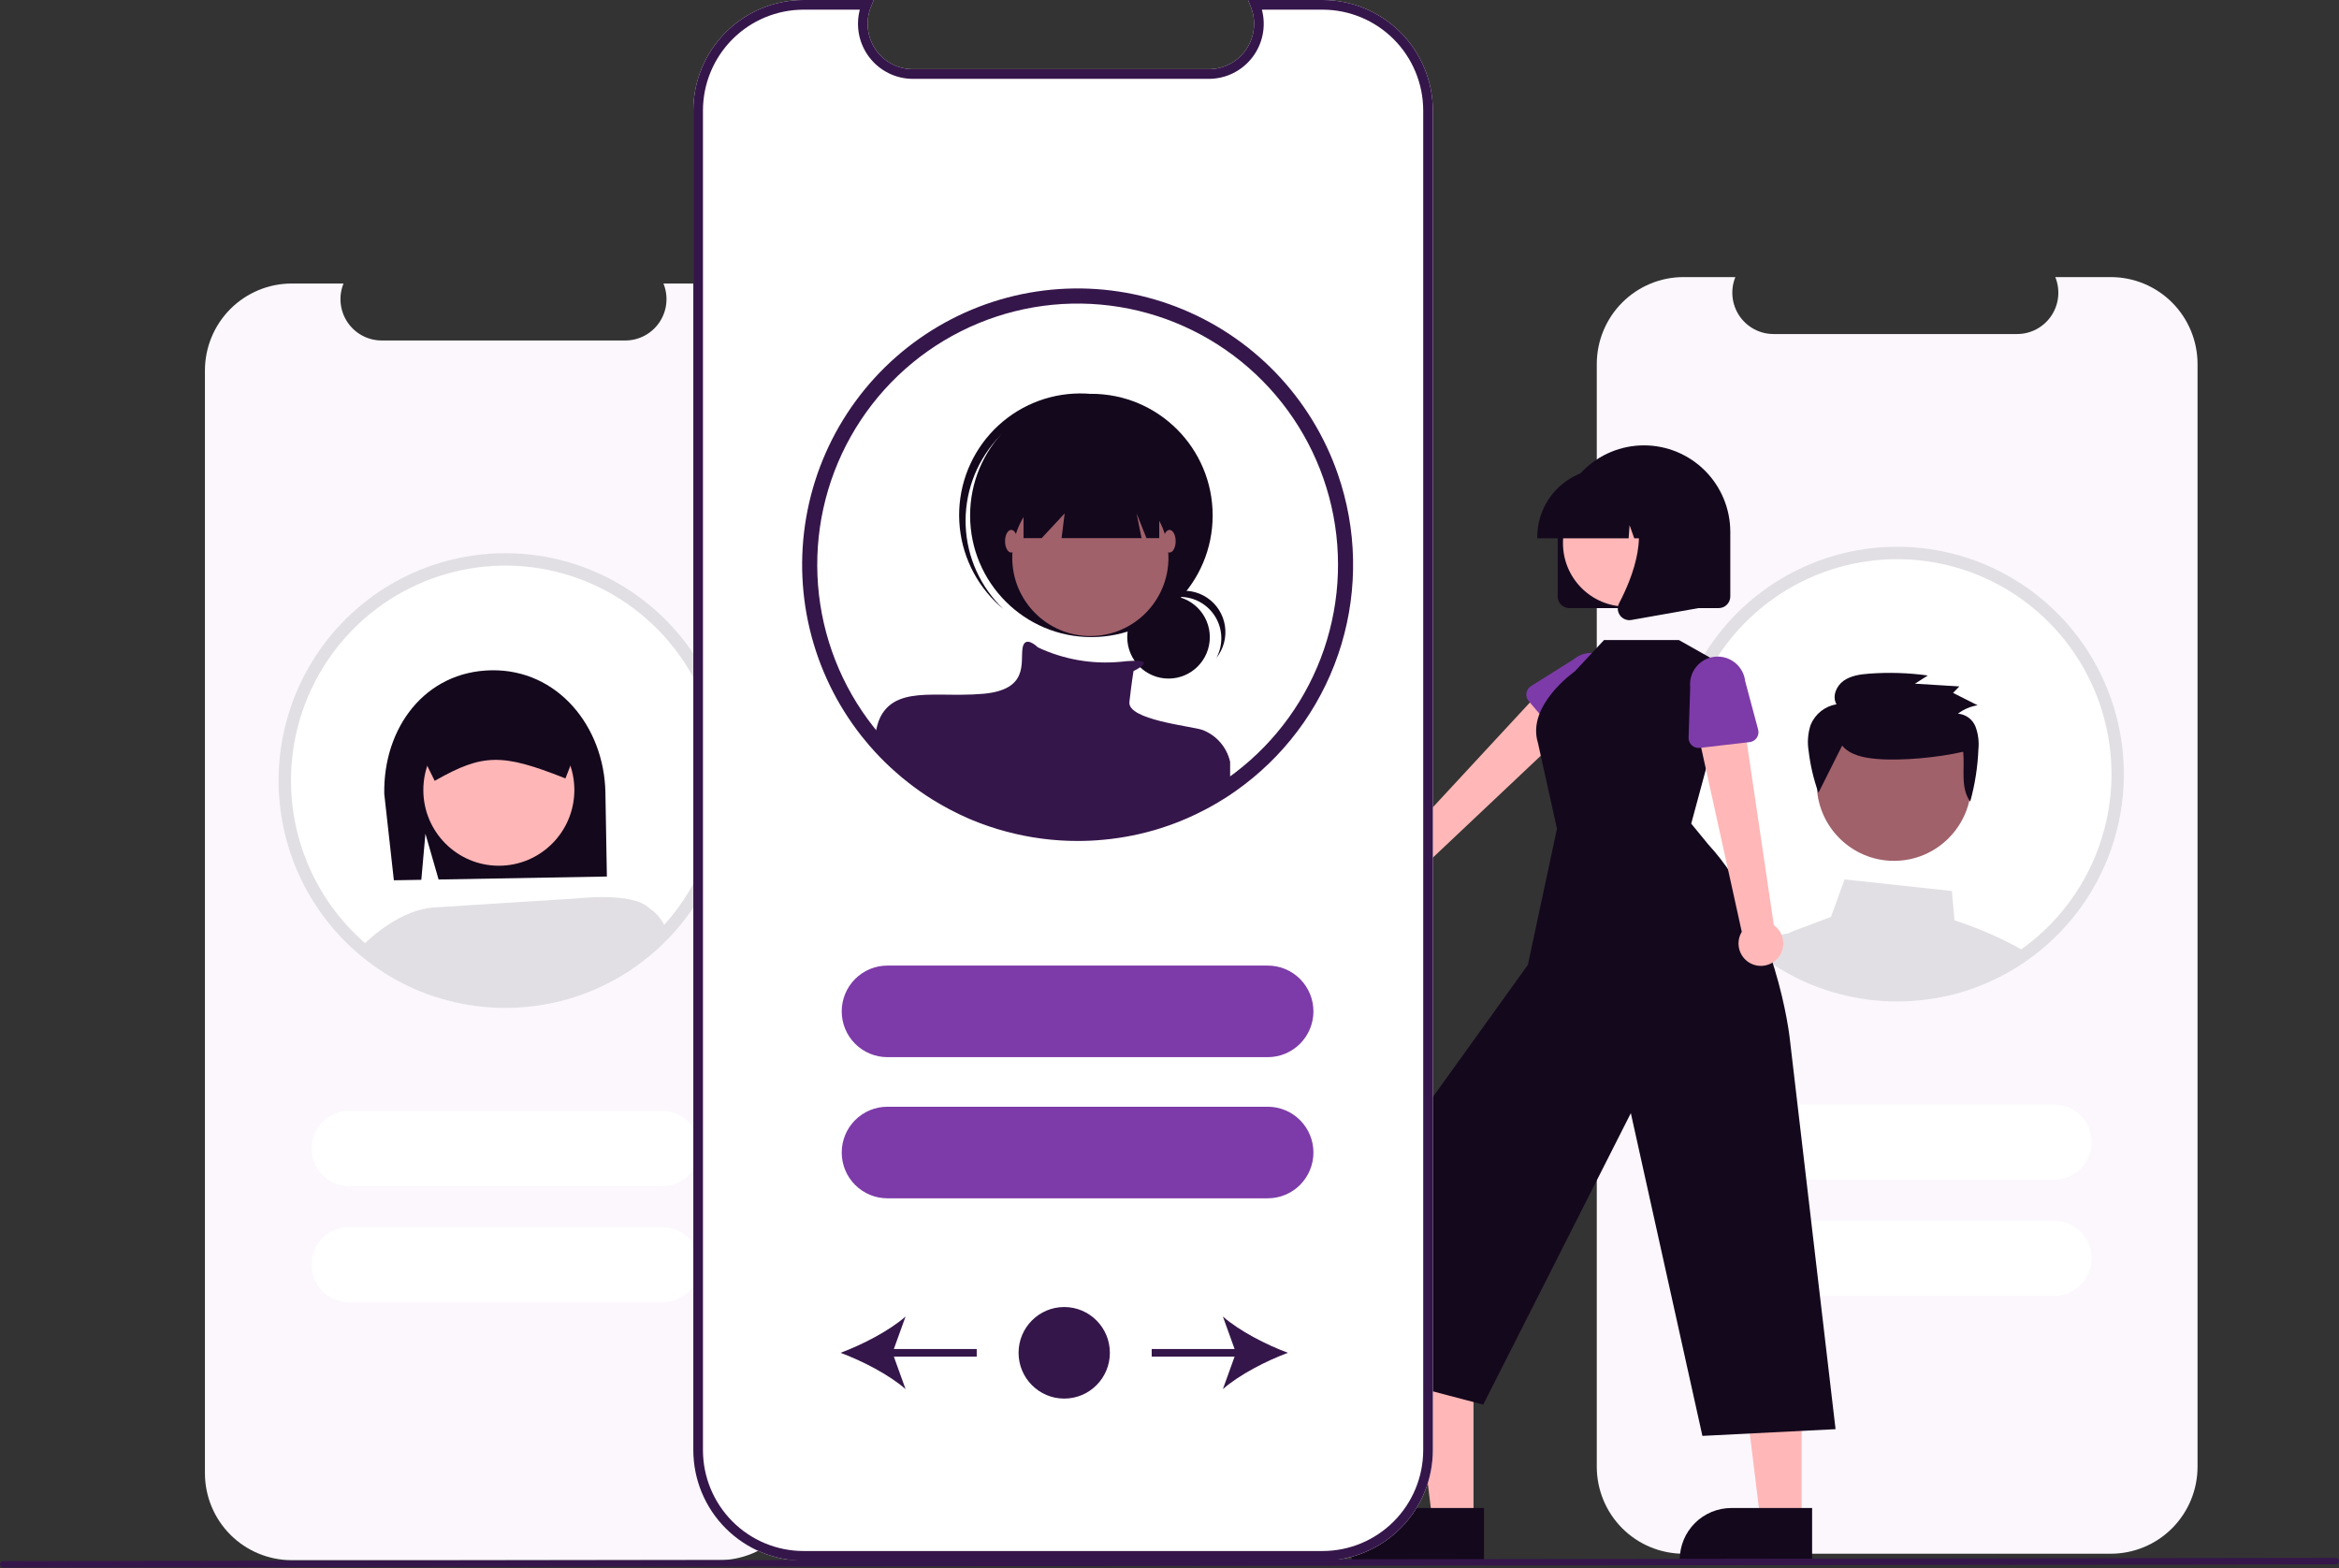 <svg width="340" height="228" viewBox="0 0 340 228" fill="none" xmlns="http://www.w3.org/2000/svg">
<rect x="0" y="0" width="340" height="228" fill="#333333" stroke="none"/>
<g clip-path="url(#clip0)">
<path d="M306.828 40.28H298.759C299.131 41.192 299.272 42.182 299.172 43.162C299.072 44.142 298.733 45.082 298.185 45.9C297.637 46.718 296.897 47.388 296.029 47.851C295.162 48.315 294.195 48.557 293.213 48.557H257.802C256.82 48.557 255.853 48.315 254.986 47.851C254.119 47.388 253.378 46.718 252.83 45.9C252.282 45.082 251.943 44.142 251.843 43.162C251.743 42.182 251.885 41.192 252.256 40.279H244.72C241.375 40.279 238.168 41.612 235.803 43.984C233.438 46.355 232.11 49.572 232.11 52.926V213.212C232.11 216.566 233.438 219.783 235.803 222.155C238.168 224.527 241.375 225.859 244.72 225.859H306.828C310.172 225.859 313.38 224.527 315.744 222.155C318.109 219.783 319.438 216.566 319.438 213.212V213.212V52.926C319.438 49.572 318.109 46.355 315.744 43.984C313.38 41.612 310.172 40.28 306.828 40.28Z" fill="#FBF7FD"/>
<path d="M306.9 101.664C305.324 97.123 302.78 92.982 299.444 89.529C296.109 86.076 292.062 83.395 287.587 81.672C283.112 79.948 278.316 79.225 273.533 79.552C268.75 79.878 264.096 81.247 259.896 83.563C255.695 85.879 252.048 89.086 249.21 92.961C246.372 96.835 244.411 101.284 243.464 105.997C242.516 110.71 242.605 115.573 243.724 120.248C244.843 124.923 246.966 129.297 249.944 133.064C250.24 133.438 250.547 133.812 250.861 134.174C250.885 134.198 250.902 134.221 250.926 134.245C251.697 135.136 252.517 135.984 253.381 136.785C253.606 136.992 253.843 137.206 254.079 137.408C254.529 137.811 254.991 138.197 255.47 138.565C255.659 138.713 255.842 138.862 256.038 139.004C256.795 139.58 257.582 140.114 258.392 140.624L258.428 140.642C258.658 140.784 258.895 140.926 259.132 141.063C259.558 141.318 259.996 141.561 260.433 141.793L260.712 141.935C261.351 142.267 262.001 142.582 262.67 142.873C262.806 142.932 262.954 142.991 263.09 143.051C263.102 143.057 263.108 143.057 263.119 143.063C263.433 143.193 263.747 143.318 264.066 143.436C265.116 143.838 266.186 144.183 267.273 144.469C270.046 145.21 272.904 145.585 275.774 145.584C276.822 145.584 277.857 145.537 278.881 145.436C281.219 145.219 283.528 144.752 285.767 144.042C285.773 144.042 285.779 144.036 285.785 144.036C287.199 143.584 288.581 143.035 289.92 142.392C289.926 142.386 289.938 142.386 289.944 142.38C290.246 142.238 290.536 142.084 290.832 141.935C290.879 141.911 290.926 141.888 290.973 141.864C291.21 141.739 291.447 141.615 291.684 141.484C292.275 141.158 292.855 140.814 293.429 140.446C293.588 140.351 293.742 140.25 293.902 140.143C294.127 139.995 294.352 139.841 294.571 139.68C294.86 139.479 295.15 139.271 295.434 139.057C295.523 138.992 295.618 138.927 295.706 138.856C301.249 134.636 305.318 128.765 307.329 122.084C309.339 115.403 309.189 108.254 306.9 101.664L306.9 101.664Z" fill="white"/>
<path d="M292.855 137.479C290.052 135.997 287.126 134.762 284.111 133.788L283.726 129.522L268.131 127.837L266.149 133.29L260.552 135.396C260.352 135.472 260.161 135.572 259.984 135.693H259.978C259.666 135.904 259.4 136.178 259.196 136.496C258.993 136.814 258.856 137.171 258.795 137.544C258.735 137.915 258.749 138.294 258.836 138.66L259.132 139.876C259.558 140.131 259.996 140.374 260.433 140.606L260.712 140.748C261.351 141.08 262.001 141.395 262.67 141.686C262.806 141.745 262.954 141.804 263.09 141.864C263.102 141.87 263.108 141.87 263.119 141.876C263.433 142.006 263.747 142.131 264.066 142.249C265.116 142.651 266.186 142.996 267.273 143.282C270.046 144.023 272.904 144.398 275.775 144.397C276.822 144.397 277.857 144.35 278.881 144.249C281.219 144.032 283.528 143.565 285.767 142.855C285.773 142.855 285.779 142.849 285.785 142.849C287.199 142.397 288.581 141.848 289.921 141.205C289.926 141.199 289.938 141.199 289.944 141.193C290.246 141.051 290.536 140.897 290.832 140.748C290.879 140.724 290.926 140.701 290.974 140.677C291.21 140.552 291.447 140.428 291.684 140.297C292.275 139.971 292.855 139.627 293.429 139.259C293.589 139.164 293.742 139.063 293.902 138.956C294.127 138.808 294.352 138.654 294.571 138.493C294.02 138.137 293.447 137.799 292.855 137.479Z" fill="#E2DFE4"/>
<path d="M263.587 140.108L262.611 135.687H260.061C260.035 135.687 260.009 135.689 259.984 135.693H259.978C259.061 135.771 258.179 136.077 257.41 136.583C256.889 136.917 256.425 137.334 256.038 137.817C256.795 138.393 257.582 138.927 258.392 139.437L258.428 139.455C258.658 139.597 258.895 139.74 259.132 139.876C259.558 140.131 259.996 140.375 260.433 140.606L260.711 140.748C261.35 141.081 262.001 141.395 262.67 141.686C262.806 141.745 262.954 141.805 263.09 141.864C263.102 141.87 263.107 141.87 263.119 141.876C263.433 142.006 263.746 142.131 264.066 142.25L263.587 140.108Z" fill="#E2DFE4"/>
<path d="M275.316 125.139C281.519 125.139 286.548 120.096 286.548 113.875C286.548 107.653 281.519 102.61 275.316 102.61C269.113 102.61 264.084 107.653 264.084 113.875C264.084 120.096 269.113 125.139 275.316 125.139Z" fill="#A0616A"/>
<path d="M267.775 108.388C268.938 109.768 270.906 110.157 272.721 110.317C276.407 110.641 281.767 110.115 285.37 109.281C285.627 111.78 284.926 114.475 286.394 116.531C287.082 114.042 287.482 111.482 287.586 108.901C287.696 107.794 287.552 106.676 287.165 105.633C286.958 105.111 286.609 104.657 286.158 104.323C285.706 103.989 285.171 103.789 284.612 103.746C285.449 103.109 286.429 102.689 287.466 102.522L283.899 100.725L284.815 99.782L278.359 99.385L280.229 98.194C277.414 97.806 274.567 97.716 271.733 97.925C270.417 98.022 269.042 98.208 267.976 98.972C266.91 99.737 266.294 101.256 266.955 102.379C266.127 102.515 265.347 102.862 264.689 103.385C264.031 103.909 263.518 104.592 263.197 105.37C262.791 106.607 262.693 107.925 262.911 109.208C263.155 111.268 263.632 113.293 264.334 115.243L267.775 108.388Z" fill="#14081D"/>
<path d="M306.9 101.664C305.324 97.123 302.78 92.982 299.444 89.529C296.109 86.076 292.062 83.395 287.587 81.672C283.112 79.948 278.316 79.225 273.533 79.552C268.75 79.878 264.096 81.247 259.896 83.563C255.695 85.879 252.048 89.086 249.21 92.961C246.372 96.835 244.411 101.284 243.464 105.997C242.516 110.71 242.605 115.573 243.724 120.248C244.843 124.923 246.966 129.297 249.944 133.064C250.24 133.438 250.547 133.812 250.861 134.174C250.885 134.198 250.902 134.221 250.926 134.245C251.697 135.136 252.517 135.984 253.381 136.785C253.606 136.992 253.843 137.206 254.079 137.408C254.529 137.811 254.991 138.197 255.47 138.565C255.659 138.713 255.842 138.862 256.038 139.004C256.795 139.58 257.582 140.114 258.392 140.624L258.428 140.642C258.658 140.784 258.895 140.926 259.132 141.063C259.558 141.318 259.996 141.561 260.433 141.793L260.712 141.935C261.351 142.267 262.001 142.582 262.67 142.873C262.806 142.932 262.954 142.991 263.09 143.051C263.102 143.057 263.108 143.057 263.119 143.063C263.433 143.193 263.747 143.318 264.066 143.436C265.116 143.838 266.186 144.183 267.273 144.469C270.046 145.21 272.904 145.585 275.774 145.584C276.822 145.584 277.857 145.537 278.881 145.436C281.219 145.219 283.528 144.752 285.767 144.042C285.773 144.042 285.779 144.036 285.785 144.036C287.199 143.584 288.581 143.035 289.92 142.392C289.926 142.386 289.938 142.386 289.944 142.38C290.246 142.238 290.536 142.084 290.832 141.935C290.879 141.911 290.926 141.888 290.973 141.864C291.21 141.739 291.447 141.615 291.684 141.484C292.275 141.158 292.855 140.814 293.429 140.446C293.588 140.351 293.742 140.25 293.902 140.143C294.127 139.995 294.352 139.841 294.571 139.68C294.86 139.479 295.15 139.271 295.434 139.057C295.523 138.992 295.618 138.927 295.706 138.856C301.249 134.636 305.318 128.765 307.329 122.084C309.339 115.403 309.189 108.254 306.9 101.664L306.9 101.664ZM294.618 137.414C294.423 137.568 294.222 137.716 294.02 137.853C293.825 138.001 293.63 138.144 293.429 138.274C293.257 138.399 293.085 138.517 292.908 138.63L292.855 138.666C292.725 138.755 292.595 138.838 292.464 138.921C291.973 139.229 291.476 139.526 290.973 139.811C290.92 139.841 290.867 139.87 290.814 139.9C290.589 140.025 290.364 140.143 290.139 140.262C290.11 140.28 290.074 140.292 290.045 140.309L290.009 140.327C289.725 140.475 289.435 140.618 289.145 140.754C288.027 141.295 286.875 141.762 285.696 142.155C285.542 142.208 285.389 142.261 285.235 142.309C283.115 142.985 280.93 143.431 278.715 143.638C277.745 143.727 276.762 143.775 275.775 143.775C273.06 143.78 270.356 143.425 267.734 142.718C266.389 142.366 265.07 141.918 263.788 141.377C263.723 141.348 263.652 141.324 263.587 141.294C263.516 141.265 263.451 141.241 263.386 141.211C263.315 141.182 263.25 141.152 263.179 141.116C262.623 140.873 262.072 140.606 261.534 140.327L261.274 140.191C260.617 139.847 259.972 139.479 259.345 139.087C259.161 138.974 258.972 138.856 258.795 138.731C258.748 138.701 258.706 138.672 258.659 138.642C258.238 138.363 257.818 138.072 257.41 137.77C257.132 137.562 256.854 137.354 256.582 137.141C256.126 136.797 255.689 136.429 255.263 136.049C255.038 135.859 254.819 135.651 254.606 135.456C253.767 134.679 252.973 133.855 252.228 132.987C251.979 132.702 251.737 132.418 251.506 132.121C251.453 132.062 251.404 132.001 251.358 131.937C247.514 127.072 245.202 121.169 244.716 114.981C244.231 108.793 245.594 102.6 248.633 97.192C251.671 91.784 256.246 87.407 261.775 84.617C267.304 81.828 273.536 80.754 279.677 81.531C285.817 82.308 291.588 84.902 296.252 88.982C300.917 93.062 304.264 98.443 305.867 104.438C307.47 110.434 307.256 116.772 305.253 122.645C303.249 128.518 299.547 133.66 294.618 137.414H294.618Z" fill="#E2DFE4"/>
<path d="M298.579 171.498H253.065C251.618 171.497 250.23 170.919 249.207 169.892C248.184 168.865 247.609 167.473 247.609 166.021C247.609 164.569 248.184 163.176 249.207 162.149C250.23 161.122 251.618 160.545 253.065 160.543H298.579C300.028 160.543 301.417 161.12 302.441 162.148C303.465 163.175 304.041 164.568 304.041 166.021C304.041 167.474 303.465 168.867 302.441 169.894C301.417 170.921 300.028 171.498 298.579 171.498V171.498Z" fill="white"/>
<path d="M298.579 188.388H253.065C251.618 188.386 250.23 187.809 249.207 186.782C248.184 185.755 247.609 184.362 247.609 182.91C247.609 181.458 248.184 180.066 249.207 179.039C250.23 178.012 251.618 177.434 253.065 177.433H298.579C300.028 177.433 301.417 178.01 302.441 179.037C303.465 180.064 304.041 181.457 304.041 182.91C304.041 184.363 303.465 185.756 302.441 186.783C301.417 187.811 300.028 188.388 298.579 188.388V188.388Z" fill="white"/>
<path d="M104.507 41.216H96.439C96.81 42.129 96.951 43.118 96.851 44.099C96.751 45.079 96.412 46.019 95.864 46.837C95.316 47.655 94.576 48.325 93.709 48.788C92.842 49.252 91.874 49.494 90.892 49.494H55.481C54.499 49.494 53.532 49.252 52.665 48.788C51.798 48.325 51.057 47.655 50.51 46.837C49.962 46.019 49.623 45.079 49.522 44.099C49.422 43.118 49.564 42.129 49.935 41.216H42.399C39.054 41.216 35.847 42.549 33.482 44.92C31.117 47.292 29.789 50.509 29.789 53.863V214.149C29.789 217.503 31.117 220.72 33.482 223.092C35.847 225.463 39.054 226.796 42.399 226.796H104.507C107.851 226.796 111.059 225.463 113.423 223.092C115.788 220.72 117.117 217.503 117.117 214.149V214.149V53.863C117.117 50.509 115.788 47.292 113.423 44.92C111.059 42.549 107.851 41.216 104.507 41.216V41.216Z" fill="#FBF7FD"/>
<path d="M104.579 102.601C103.004 98.06 100.459 93.919 97.123 90.466C93.788 87.013 89.741 84.332 85.266 82.608C80.791 80.885 75.995 80.162 71.212 80.488C66.43 80.815 61.776 82.184 57.575 84.5C53.374 86.816 49.727 90.023 46.889 93.898C44.051 97.772 42.09 102.221 41.143 106.934C40.195 111.647 40.284 116.51 41.404 121.185C42.523 125.86 44.645 130.234 47.623 134.001C47.919 134.375 48.227 134.749 48.54 135.111C48.564 135.135 48.582 135.158 48.605 135.182C49.376 136.073 50.196 136.921 51.06 137.722C51.285 137.929 51.522 138.143 51.759 138.345C52.208 138.748 52.67 139.134 53.149 139.502C53.338 139.65 53.522 139.798 53.717 139.941C54.474 140.516 55.261 141.05 56.072 141.561L56.107 141.578C56.338 141.721 56.575 141.863 56.811 142C57.237 142.255 57.675 142.498 58.113 142.73L58.391 142.872C59.03 143.204 59.681 143.519 60.349 143.809C60.485 143.869 60.633 143.928 60.769 143.987C60.781 143.993 60.787 143.993 60.799 143.999C61.112 144.13 61.426 144.254 61.745 144.373C62.795 144.775 63.865 145.12 64.952 145.406C67.725 146.147 70.584 146.522 73.454 146.521C74.501 146.521 75.536 146.474 76.56 146.373C78.898 146.156 81.207 145.689 83.447 144.978C83.452 144.978 83.458 144.972 83.464 144.972C84.879 144.52 86.26 143.971 87.6 143.329C87.606 143.323 87.617 143.323 87.624 143.317C87.925 143.175 88.215 143.02 88.511 142.872C88.558 142.848 88.605 142.825 88.653 142.801C88.889 142.676 89.126 142.552 89.363 142.421C89.954 142.095 90.534 141.751 91.108 141.383C91.268 141.288 91.422 141.187 91.581 141.08C91.806 140.932 92.031 140.777 92.25 140.617C92.54 140.415 92.83 140.208 93.114 139.994C93.202 139.929 93.297 139.864 93.386 139.792C98.929 135.573 102.997 129.702 105.008 123.021C107.019 116.339 106.869 109.191 104.579 102.601L104.579 102.601Z" fill="white"/>
<path d="M96.258 172.435H50.745C49.296 172.435 47.907 171.858 46.883 170.831C45.858 169.804 45.283 168.41 45.283 166.958C45.283 165.505 45.858 164.112 46.883 163.084C47.907 162.057 49.296 161.48 50.745 161.48H96.258C97.706 161.481 99.094 162.059 100.117 163.086C101.14 164.113 101.715 165.506 101.715 166.958C101.715 168.409 101.14 169.802 100.117 170.829C99.094 171.856 97.706 172.434 96.258 172.435V172.435Z" fill="white"/>
<path d="M96.258 189.325H50.744C50.027 189.325 49.316 189.184 48.653 188.909C47.99 188.634 47.387 188.231 46.879 187.722C46.371 187.213 45.969 186.609 45.694 185.944C45.419 185.279 45.278 184.567 45.278 183.847C45.278 183.127 45.419 182.415 45.694 181.75C45.969 181.085 46.371 180.481 46.879 179.972C47.387 179.463 47.99 179.06 48.653 178.785C49.316 178.51 50.027 178.369 50.744 178.369H96.258C97.707 178.369 99.096 178.946 100.12 179.974C101.144 181.001 101.72 182.394 101.72 183.847C101.72 185.3 101.144 186.693 100.12 187.72C99.096 188.747 97.707 189.325 96.258 189.325V189.325Z" fill="white"/>
<path d="M61.84 121.2L63.754 127.85L88.217 127.418L88.003 115.232C87.833 105.587 81.037 97.268 71.419 97.438C61.803 97.608 55.688 105.762 55.857 115.408L57.254 127.965L61.243 127.895L61.84 121.2Z" fill="#14081D"/>
<path d="M72.513 125.85C78.574 125.85 83.489 120.922 83.489 114.842C83.489 108.763 78.574 103.834 72.513 103.834C66.451 103.834 61.537 108.763 61.537 114.842C61.537 120.922 66.451 125.85 72.513 125.85Z" fill="#FFB6B6"/>
<path d="M94.36 132.009L94.111 136.639C88.843 142.134 81.658 145.369 74.063 145.664C66.468 145.959 59.054 143.292 53.378 138.221C53.124 137.998 52.876 137.764 52.632 137.524C54.154 136.008 58.355 132.263 63.017 131.917L84.041 130.589C84.041 130.589 92.006 129.653 94.36 132.009Z" fill="#E2DFE4"/>
<path d="M84.528 107.113C84.513 106.27 84.25 105.45 83.772 104.757C83.721 104.686 83.671 104.62 83.62 104.554C83.213 104.033 82.692 103.614 82.097 103.329C81.502 103.044 80.849 102.9 80.19 102.91L72.301 103.053L64.417 103.19C63.288 103.213 62.213 103.683 61.429 104.498C60.645 105.314 60.214 106.407 60.232 107.54L62.109 111.331L63.19 113.509L63.367 113.407C70.191 109.56 72.981 109.509 82.011 113.086L82.194 113.158L82.909 111.321L84.533 107.154L84.528 107.113Z" fill="#14081D"/>
<path d="M96.85 135.124C96.216 135.938 95.644 135.923 94.928 136.666C93.122 138.553 90.24 140.17 87.988 141.518L87.496 132.675L94.36 132.009C95.502 132.751 96.376 133.844 96.85 135.124V135.124Z" fill="#E2DFE4"/>
<path d="M104.579 102.601C103.004 98.06 100.459 93.919 97.123 90.466C93.788 87.013 89.741 84.332 85.266 82.608C80.791 80.885 75.995 80.162 71.212 80.488C66.43 80.815 61.776 82.184 57.575 84.5C53.374 86.816 49.727 90.023 46.889 93.898C44.051 97.772 42.09 102.221 41.143 106.934C40.195 111.647 40.284 116.51 41.404 121.185C42.523 125.86 44.645 130.234 47.623 134.001C47.919 134.375 48.227 134.749 48.54 135.111C48.564 135.135 48.582 135.158 48.605 135.182C49.376 136.073 50.196 136.921 51.06 137.722C51.285 137.929 51.522 138.143 51.759 138.345C52.208 138.748 52.67 139.134 53.149 139.502C53.338 139.65 53.522 139.798 53.717 139.941C54.474 140.516 55.261 141.05 56.072 141.561L56.107 141.578C56.338 141.721 56.575 141.863 56.811 142C57.237 142.255 57.675 142.498 58.113 142.73L58.391 142.872C59.03 143.204 59.681 143.519 60.349 143.809C60.485 143.869 60.633 143.928 60.769 143.987C60.781 143.993 60.787 143.993 60.799 143.999C61.112 144.13 61.426 144.254 61.745 144.373C62.795 144.775 63.865 145.12 64.952 145.406C67.725 146.147 70.584 146.522 73.454 146.521C74.501 146.521 75.536 146.474 76.56 146.373C78.898 146.156 81.207 145.689 83.447 144.978C83.452 144.978 83.458 144.972 83.464 144.972C84.879 144.52 86.26 143.971 87.6 143.329C87.606 143.323 87.617 143.323 87.624 143.317C87.925 143.175 88.215 143.02 88.511 142.872C88.558 142.848 88.605 142.825 88.653 142.801C88.889 142.676 89.126 142.552 89.363 142.421C89.954 142.095 90.534 141.751 91.108 141.383C91.268 141.288 91.422 141.187 91.581 141.08C91.806 140.932 92.031 140.777 92.25 140.617C92.54 140.415 92.83 140.208 93.114 139.994C93.202 139.929 93.297 139.864 93.386 139.792C98.929 135.573 102.997 129.702 105.008 123.021C107.019 116.339 106.869 109.191 104.579 102.601L104.579 102.601ZM92.297 138.351C92.102 138.505 91.901 138.653 91.7 138.79C91.504 138.938 91.309 139.08 91.108 139.211C90.936 139.336 90.765 139.454 90.587 139.567L90.534 139.603C90.404 139.692 90.274 139.775 90.144 139.858C89.653 140.166 89.156 140.463 88.653 140.748C88.6 140.777 88.546 140.807 88.493 140.837C88.268 140.961 88.043 141.08 87.819 141.199C87.789 141.216 87.754 141.228 87.724 141.246L87.689 141.264C87.404 141.412 87.115 141.555 86.825 141.691C85.706 142.231 84.554 142.699 83.376 143.091C83.222 143.145 83.068 143.198 82.914 143.246C80.795 143.922 78.609 144.367 76.394 144.575C75.424 144.664 74.442 144.711 73.454 144.711C70.739 144.717 68.035 144.362 65.414 143.655C64.068 143.303 62.749 142.855 61.468 142.314C61.402 142.284 61.331 142.261 61.266 142.231C61.195 142.201 61.13 142.178 61.065 142.148C60.994 142.118 60.929 142.089 60.858 142.053C60.302 141.81 59.752 141.543 59.213 141.264L58.953 141.127C58.296 140.783 57.651 140.415 57.024 140.024C56.841 139.911 56.651 139.792 56.474 139.668C56.427 139.638 56.385 139.608 56.338 139.579C55.918 139.3 55.498 139.009 55.09 138.707C54.812 138.499 54.533 138.291 54.261 138.078C53.806 137.733 53.368 137.366 52.942 136.986C52.717 136.796 52.498 136.588 52.285 136.392C51.446 135.616 50.652 134.792 49.907 133.924C49.658 133.639 49.416 133.354 49.185 133.058C49.133 132.999 49.083 132.938 49.037 132.874C45.193 128.009 42.881 122.106 42.396 115.918C41.91 109.73 43.273 103.537 46.312 98.129C49.35 92.721 53.925 88.343 59.455 85.554C64.984 82.765 71.216 81.69 77.356 82.468C83.497 83.245 89.267 85.839 93.931 89.919C98.596 93.999 101.943 99.379 103.546 105.375C105.149 111.37 104.935 117.709 102.932 123.582C100.928 129.455 97.226 134.596 92.297 138.351V138.351Z" fill="#E2DFE4"/>
<path d="M202.148 129.913C202.611 130.007 203.088 129.997 203.547 129.885C204.006 129.773 204.435 129.562 204.803 129.266C205.172 128.97 205.471 128.597 205.68 128.172C205.89 127.747 206.003 127.282 206.014 126.808L230.418 103.771L224.927 99.378L202.623 123.463C201.829 123.498 201.075 123.824 200.505 124.38C199.935 124.935 199.587 125.681 199.529 126.476C199.47 127.271 199.704 128.06 200.187 128.694C200.67 129.327 201.367 129.761 202.148 129.913H202.148Z" fill="#FFB7B7"/>
<path d="M226.96 107.495L222.212 101.915C222.077 101.756 221.978 101.57 221.921 101.369C221.864 101.168 221.851 100.958 221.882 100.751C221.914 100.545 221.989 100.348 222.104 100.174C222.218 99.999 222.369 99.852 222.545 99.741L228.726 95.86C229.54 95.171 230.593 94.834 231.655 94.923C232.716 95.012 233.699 95.519 234.388 96.333C235.077 97.148 235.415 98.203 235.329 99.268C235.244 100.333 234.74 101.32 233.93 102.013L229.153 107.507C229.016 107.664 228.847 107.79 228.657 107.876C228.468 107.962 228.262 108.006 228.054 108.005C227.845 108.004 227.64 107.958 227.451 107.87C227.263 107.782 227.095 107.654 226.96 107.495V107.495Z" fill="#7C3BA8"/>
<path d="M214.193 221.171L208.226 221.171L205.387 198.089L214.193 198.089L214.193 221.171Z" fill="#FFB7B7"/>
<path d="M215.714 226.972L196.474 226.971V226.727C196.475 224.735 197.264 222.825 198.668 221.417C200.072 220.008 201.977 219.217 203.963 219.217H203.964L215.714 219.217L215.714 226.972Z" fill="#14081D"/>
<path d="M261.889 221.171L255.922 221.171L253.084 198.089L261.89 198.089L261.889 221.171Z" fill="#FFB7B7"/>
<path d="M263.411 226.972L244.171 226.971V226.727C244.171 224.735 244.96 222.825 246.365 221.417C247.769 220.008 249.674 219.217 251.66 219.217H251.66L263.411 219.217L263.411 226.972Z" fill="#14081D"/>
<path d="M245.839 119.73L251.853 97.444L244.051 93.045H233.16L228.924 97.59C228.924 97.59 221.846 102.529 223.559 108.001L226.323 120.463L222.096 140.257L200.801 169.875L195.761 198.968L215.604 204.185L237.061 161.811L247.464 208.73L266.819 207.754L260.15 150.864C260.15 150.864 258.248 133.534 248.283 122.713L245.839 119.73Z" fill="#14081D"/>
<path d="M258.26 139.449C258.596 139.116 258.854 138.713 259.017 138.269C259.181 137.824 259.245 137.35 259.206 136.878C259.166 136.406 259.024 135.948 258.789 135.537C258.554 135.126 258.232 134.772 257.846 134.5L253.18 102.924L246.482 105.046L253.187 135.456C252.773 136.137 252.623 136.946 252.764 137.731C252.906 138.515 253.329 139.221 253.955 139.713C254.58 140.205 255.364 140.45 256.157 140.402C256.951 140.353 257.699 140.014 258.26 139.449V139.449Z" fill="#FFB7B7"/>
<path d="M254.333 107.88L247.067 108.72C246.86 108.744 246.65 108.723 246.453 108.658C246.255 108.594 246.073 108.487 245.92 108.346C245.767 108.204 245.646 108.031 245.565 107.839C245.485 107.647 245.447 107.439 245.453 107.23L245.689 99.921C245.572 98.859 245.881 97.794 246.546 96.96C247.211 96.126 248.179 95.591 249.238 95.472C250.296 95.352 251.358 95.659 252.192 96.324C253.025 96.989 253.561 97.959 253.682 99.02L255.566 106.061C255.62 106.263 255.63 106.473 255.595 106.679C255.56 106.885 255.482 107.081 255.365 107.253C255.248 107.426 255.095 107.571 254.917 107.679C254.739 107.788 254.54 107.856 254.333 107.88V107.88Z" fill="#7C3BA8"/>
<path d="M226.426 86.707V77.317C226.428 73.981 227.75 70.783 230.103 68.425C232.456 66.067 235.646 64.742 238.972 64.742C242.298 64.742 245.488 66.067 247.841 68.425C250.193 70.783 251.516 73.981 251.518 77.317V86.707C251.518 87.156 251.34 87.585 251.024 87.902C250.708 88.219 250.28 88.397 249.833 88.398H228.111C227.664 88.397 227.236 88.219 226.92 87.902C226.604 87.585 226.426 87.156 226.426 86.707Z" fill="#14081D"/>
<path d="M236.394 88.179C241.474 88.179 245.592 84.049 245.592 78.954C245.592 73.859 241.474 69.728 236.394 69.728C231.314 69.728 227.195 73.859 227.195 78.954C227.195 84.049 231.314 88.179 236.394 88.179Z" fill="#FFB7B7"/>
<path d="M223.458 78.068C223.46 75.429 224.507 72.899 226.368 71.033C228.228 69.167 230.751 68.118 233.382 68.115H235.255C237.886 68.118 240.409 69.167 242.269 71.033C244.13 72.899 245.177 75.429 245.18 78.068V78.256H241.222L239.872 74.466L239.602 78.256H237.557L236.876 76.344L236.74 78.256H223.458L223.458 78.068Z" fill="#14081D"/>
<path d="M235.489 89.454C235.303 89.201 235.192 88.901 235.169 88.589C235.145 88.276 235.21 87.963 235.357 87.686C237.341 83.9 240.12 76.906 236.432 72.592L236.167 72.282H246.873V88.403L237.147 90.124C237.049 90.142 236.949 90.15 236.849 90.151C236.583 90.151 236.322 90.087 236.085 89.966C235.849 89.845 235.644 89.669 235.489 89.454V89.454Z" fill="#14081D"/>
<path d="M192.26 226.873H116.802C112.555 226.869 108.482 225.174 105.479 222.162C102.476 219.15 100.786 215.066 100.781 210.806V16.068C100.786 11.808 102.476 7.724 105.479 4.711C108.482 1.699 112.555 0.005 116.802 0H127L126.607 0.968C126.199 1.97 126.044 3.056 126.154 4.133C126.264 5.209 126.636 6.242 127.238 7.14C127.839 8.037 128.652 8.773 129.604 9.282C130.556 9.791 131.618 10.057 132.697 10.057H175.718C176.797 10.057 177.859 9.791 178.811 9.282C179.763 8.773 180.576 8.037 181.177 7.14C181.779 6.242 182.151 5.209 182.261 4.133C182.372 3.057 182.216 1.97 181.809 0.968L181.415 0H192.26C196.507 0.005 200.58 1.699 203.583 4.711C206.587 7.724 208.276 11.808 208.281 16.068V210.806C208.276 215.066 206.587 219.15 203.583 222.162C200.58 225.174 196.507 226.869 192.26 226.873Z" fill="white"/>
<path d="M192.26 226.873H116.802C112.555 226.869 108.482 225.174 105.479 222.162C102.476 219.15 100.786 215.066 100.781 210.806V16.068C100.786 11.808 102.476 7.724 105.479 4.711C108.482 1.699 112.555 0.005 116.802 0H127L126.607 0.968C126.199 1.97 126.044 3.056 126.154 4.133C126.264 5.209 126.636 6.242 127.238 7.14C127.839 8.037 128.652 8.773 129.604 9.282C130.556 9.791 131.618 10.057 132.697 10.057H175.718C176.797 10.057 177.859 9.791 178.811 9.282C179.763 8.773 180.576 8.037 181.177 7.14C181.779 6.242 182.151 5.209 182.261 4.133C182.372 3.057 182.216 1.97 181.809 0.968L181.415 0H192.26C196.507 0.005 200.58 1.699 203.583 4.711C206.587 7.724 208.276 11.808 208.281 16.068V210.806C208.276 215.066 206.587 219.15 203.583 222.162C200.58 225.174 196.507 226.869 192.26 226.873ZM116.802 1.405C112.926 1.41 109.21 2.956 106.469 5.705C103.728 8.453 102.187 12.18 102.182 16.068V210.806C102.187 214.693 103.728 218.42 106.469 221.169C109.21 223.918 112.926 225.464 116.802 225.468H192.26C196.136 225.464 199.852 223.918 202.593 221.169C205.334 218.42 206.875 214.693 206.88 210.806V16.068C206.875 12.18 205.334 8.453 202.593 5.705C199.852 2.956 196.136 1.41 192.26 1.405H183.431C183.745 2.59 183.782 3.832 183.542 5.034C183.301 6.236 182.789 7.366 182.043 8.338C181.298 9.31 180.34 10.097 179.243 10.639C178.147 11.18 176.941 11.462 175.718 11.462H132.697C131.474 11.462 130.269 11.18 129.172 10.638C128.076 10.096 127.118 9.309 126.373 8.337C125.628 7.366 125.115 6.235 124.874 5.033C124.634 3.831 124.672 2.59 124.985 1.405L116.802 1.405Z" fill="#35164A"/>
<path d="M194.461 68.888C192.547 63.372 189.455 58.34 185.403 54.145C181.35 49.95 176.434 46.692 170.997 44.599C165.56 42.505 159.733 41.626 153.922 42.023C148.112 42.42 142.457 44.083 137.354 46.897C132.25 49.711 127.819 53.607 124.371 58.314C120.923 63.022 118.541 68.427 117.39 74.153C116.239 79.879 116.347 85.787 117.706 91.467C119.066 97.147 121.645 102.46 125.263 107.038C125.622 107.492 125.996 107.946 126.377 108.386C126.405 108.415 126.427 108.444 126.456 108.472C127.393 109.555 128.389 110.585 129.439 111.558C129.712 111.81 129.999 112.07 130.287 112.315C130.833 112.805 131.394 113.274 131.976 113.721C133.113 114.619 134.298 115.454 135.527 116.222L135.57 116.244C136.368 116.741 137.18 117.202 138.007 117.642L138.345 117.815C139.121 118.219 139.912 118.601 140.724 118.954C140.889 119.026 141.069 119.098 141.234 119.171C141.249 119.178 141.256 119.178 141.27 119.185C142.911 119.869 144.597 120.44 146.316 120.893C149.686 121.794 153.158 122.25 156.645 122.249C157.918 122.249 159.175 122.191 160.419 122.069C163.26 121.806 166.065 121.238 168.786 120.374C168.793 120.374 168.8 120.367 168.807 120.367C170.526 119.818 172.205 119.151 173.832 118.37C173.839 118.363 173.854 118.363 173.861 118.356C174.227 118.183 174.579 117.995 174.939 117.815C174.996 117.786 175.054 117.758 175.111 117.729C175.399 117.577 175.686 117.426 175.974 117.267C176.693 116.871 177.397 116.453 178.094 116.006C178.288 115.89 178.475 115.768 178.669 115.638C179.302 115.22 179.927 114.773 180.531 114.319C180.639 114.24 180.754 114.16 180.862 114.074C187.596 108.947 192.539 101.814 194.982 93.697C197.425 85.58 197.243 76.895 194.461 68.888H194.461Z" fill="white"/>
<path d="M169.86 98.642C173.174 98.642 175.861 95.948 175.861 92.624C175.861 89.3 173.174 86.605 169.86 86.605C166.545 86.605 163.858 89.3 163.858 92.624C163.858 95.948 166.545 98.642 169.86 98.642Z" fill="#14081D"/>
<path d="M171.531 86.771C172.57 86.771 173.591 87.041 174.494 87.555C175.398 88.07 176.152 88.81 176.685 89.705C177.217 90.599 177.509 91.617 177.532 92.658C177.555 93.7 177.307 94.729 176.815 95.646C177.335 94.993 177.714 94.239 177.927 93.431C178.14 92.623 178.184 91.78 178.054 90.954C177.925 90.129 177.625 89.339 177.174 88.636C176.724 87.933 176.132 87.332 175.437 86.871C174.742 86.41 173.959 86.099 173.138 85.959C172.316 85.818 171.475 85.85 170.666 86.054C169.858 86.257 169.101 86.627 168.443 87.141C167.786 87.654 167.242 88.299 166.846 89.034C167.407 88.328 168.12 87.757 168.931 87.365C169.743 86.974 170.632 86.77 171.532 86.771H171.531Z" fill="#14081D"/>
<path d="M158.645 92.611C168.381 92.611 176.274 84.695 176.274 74.93C176.274 65.165 168.381 57.249 158.645 57.249C148.909 57.249 141.016 65.165 141.016 74.93C141.016 84.695 148.909 92.611 158.645 92.611Z" fill="#14081D"/>
<path d="M144.809 63.96C147.846 60.534 152.092 58.425 156.651 58.079C161.209 57.733 165.723 59.177 169.241 62.106C169.097 61.968 168.953 61.83 168.804 61.696C165.321 58.571 160.743 56.961 156.077 57.22C151.411 57.478 147.038 59.585 143.919 63.076C140.801 66.567 139.192 71.157 139.447 75.837C139.702 80.517 141.799 84.905 145.278 88.035C145.311 88.065 145.345 88.095 145.379 88.124C145.528 88.258 145.682 88.384 145.835 88.511C142.523 85.351 140.565 81.024 140.373 76.444C140.182 71.863 141.772 67.387 144.809 63.96L144.809 63.96Z" fill="#14081D"/>
<path d="M158.495 92.461C164.766 92.461 169.849 87.362 169.849 81.073C169.849 74.784 164.766 69.686 158.495 69.686C152.225 69.686 147.141 74.784 147.141 81.073C147.141 87.362 152.225 92.461 158.495 92.461Z" fill="#A0616A"/>
<path d="M178.813 110.743V114.564C178.116 115.011 177.411 115.429 176.693 115.825C176.405 115.984 176.118 116.135 175.83 116.287C175.773 116.315 175.715 116.344 175.658 116.373C175.298 116.553 174.946 116.741 174.579 116.914C174.572 116.921 174.558 116.921 174.551 116.928C172.923 117.709 171.245 118.376 169.526 118.925C169.519 118.925 169.512 118.932 169.505 118.932C166.784 119.795 163.979 120.363 161.138 120.626C159.894 120.749 158.636 120.807 157.364 120.807C153.877 120.808 150.405 120.352 147.035 119.451C145.316 118.998 143.63 118.427 141.989 117.743C141.975 117.736 141.967 117.736 141.953 117.728C141.788 117.656 141.608 117.584 141.443 117.512C140.63 117.159 139.84 116.777 139.063 116.373L138.726 116.2C137.899 115.76 137.087 115.299 136.289 114.802L136.246 114.78C135.017 114.012 133.832 113.177 132.695 112.278C132.113 111.832 131.552 111.363 131.006 110.873C130.718 110.628 130.431 110.368 130.158 110.116C129.108 109.143 128.112 108.113 127.174 107.03C127.299 106.279 127.481 105.539 127.721 104.817L127.728 104.81C127.771 104.687 127.821 104.566 127.879 104.449C127.918 104.346 127.964 104.245 128.015 104.147C129.302 101.732 131.631 101.133 134.521 101.004C136.152 100.931 137.956 101.011 139.861 100.989C140.868 100.982 141.91 100.946 142.952 100.852C149.529 100.254 148.336 96.361 148.631 94.263C148.925 92.23 150.751 93.989 150.873 94.105L150.88 94.112C154.602 95.859 158.72 96.583 162.812 96.21C163.517 96.123 164.221 96.073 164.926 96.051C166.78 96.029 166.378 96.563 165.738 97.003C165.428 97.207 165.103 97.391 164.768 97.55C164.768 97.55 164.473 99.353 164.171 102.049C163.884 104.63 172.948 105.524 174.723 106.086H174.73C175.744 106.46 176.648 107.081 177.361 107.895C178.074 108.708 178.573 109.687 178.813 110.743V110.743Z" fill="#35164A"/>
<path d="M148.784 66.839V78.23H151.414L154.76 74.634L154.312 78.23H165.935L165.216 74.634L166.654 78.23H168.507V66.839H148.784Z" fill="#14081D"/>
<path d="M146.992 80.325C147.487 80.325 147.888 79.587 147.888 78.677C147.888 77.766 147.487 77.029 146.992 77.029C146.497 77.029 146.095 77.766 146.095 78.677C146.095 79.587 146.497 80.325 146.992 80.325Z" fill="#A0616A"/>
<path d="M170 80.325C170.495 80.325 170.896 79.587 170.896 78.677C170.896 77.766 170.495 77.029 170 77.029C169.505 77.029 169.103 77.766 169.103 78.677C169.103 79.587 169.505 80.325 170 80.325Z" fill="#A0616A"/>
<path d="M194.461 68.888C192.547 63.372 189.455 58.34 185.403 54.145C181.35 49.95 176.434 46.692 170.997 44.599C165.56 42.505 159.733 41.626 153.922 42.023C148.112 42.42 142.457 44.083 137.354 46.897C132.25 49.711 127.819 53.607 124.371 58.314C120.923 63.022 118.541 68.427 117.39 74.153C116.239 79.879 116.347 85.787 117.706 91.467C119.066 97.147 121.645 102.46 125.263 107.038C125.622 107.492 125.996 107.946 126.377 108.386C126.405 108.415 126.427 108.444 126.456 108.472C127.393 109.555 128.389 110.585 129.439 111.558C129.712 111.81 129.999 112.07 130.287 112.315C130.833 112.805 131.394 113.274 131.976 113.721C133.113 114.619 134.298 115.454 135.527 116.222L135.57 116.244C136.368 116.741 137.18 117.202 138.007 117.642L138.345 117.815C139.121 118.219 139.912 118.601 140.724 118.954C140.889 119.026 141.069 119.098 141.234 119.171C141.249 119.178 141.256 119.178 141.27 119.185C142.911 119.869 144.597 120.44 146.316 120.893C149.686 121.794 153.158 122.25 156.645 122.249C157.918 122.249 159.175 122.191 160.419 122.069C163.26 121.806 166.065 121.238 168.786 120.374C168.793 120.374 168.8 120.367 168.807 120.367C170.526 119.818 172.205 119.151 173.832 118.37C173.839 118.363 173.854 118.363 173.861 118.356C174.227 118.183 174.579 117.995 174.939 117.815C174.996 117.786 175.054 117.758 175.111 117.729C175.399 117.577 175.686 117.426 175.974 117.267C176.693 116.871 177.397 116.453 178.094 116.006C178.288 115.89 178.475 115.768 178.669 115.638C179.302 115.22 179.927 114.773 180.531 114.319C180.639 114.24 180.754 114.16 180.862 114.074C187.596 108.947 192.539 101.814 194.982 93.697C197.425 85.58 197.243 76.895 194.461 68.888H194.461ZM179.539 112.322C179.302 112.509 179.057 112.69 178.813 112.855C178.576 113.036 178.339 113.209 178.094 113.367C177.886 113.519 177.677 113.663 177.462 113.8C177.282 113.922 177.102 114.038 176.922 114.153C176.326 114.528 175.722 114.888 175.111 115.234C175.047 115.27 174.982 115.307 174.917 115.343C174.644 115.494 174.371 115.638 174.098 115.782C174.062 115.804 174.018 115.818 173.983 115.84L173.94 115.862C173.595 116.042 173.242 116.215 172.89 116.381C171.531 117.037 170.131 117.605 168.699 118.082C168.513 118.147 168.326 118.212 168.139 118.269C165.564 119.091 162.908 119.632 160.218 119.884C159.039 119.992 157.846 120.05 156.645 120.05C153.347 120.057 150.062 119.625 146.877 118.767C145.242 118.339 143.64 117.794 142.083 117.138C141.917 117.073 141.752 117.001 141.594 116.936C141.508 116.9 141.428 116.864 141.342 116.82C140.666 116.525 139.998 116.2 139.344 115.862L139.028 115.696C138.23 115.278 137.446 114.831 136.684 114.355C136.404 114.182 136.124 114.002 135.851 113.814C134.988 113.245 134.147 112.632 133.327 111.99C132.774 111.572 132.242 111.125 131.725 110.664C131.451 110.433 131.185 110.181 130.927 109.943C129.908 108.999 128.943 107.998 128.037 106.944C127.735 106.598 127.441 106.252 127.16 105.892C127.096 105.82 127.036 105.746 126.98 105.668C122.31 99.758 119.501 92.586 118.911 85.068C118.322 77.549 119.978 70.025 123.669 63.455C127.361 56.885 132.919 51.566 139.637 48.178C146.354 44.789 153.926 43.483 161.386 44.428C168.847 45.372 175.857 48.524 181.524 53.48C187.192 58.437 191.258 64.975 193.206 72.259C195.153 79.543 194.893 87.243 192.459 94.379C190.025 101.514 185.527 107.761 179.539 112.322V112.322Z" fill="#35164A"/>
<path d="M184.28 153.674H128.984C127.225 153.673 125.538 152.971 124.295 151.723C123.052 150.475 122.354 148.783 122.354 147.019C122.354 145.255 123.052 143.564 124.295 142.316C125.538 141.068 127.225 140.366 128.984 140.365H184.28C185.152 140.364 186.015 140.535 186.821 140.869C187.627 141.204 188.359 141.694 188.976 142.312C189.592 142.93 190.082 143.664 190.415 144.471C190.749 145.279 190.921 146.145 190.921 147.019C190.921 147.894 190.749 148.76 190.415 149.567C190.082 150.375 189.592 151.109 188.976 151.727C188.359 152.345 187.627 152.835 186.821 153.169C186.015 153.504 185.152 153.675 184.28 153.674V153.674Z" fill="#7C3BA8"/>
<path d="M184.28 174.194H128.984C127.225 174.192 125.538 173.49 124.295 172.243C123.052 170.995 122.354 169.303 122.354 167.539C122.354 165.775 123.052 164.083 124.295 162.835C125.538 161.587 127.225 160.885 128.984 160.884H184.28C185.152 160.883 186.015 161.055 186.821 161.389C187.627 161.723 188.359 162.213 188.976 162.831C189.592 163.449 190.082 164.183 190.415 164.991C190.749 165.799 190.921 166.664 190.921 167.539C190.921 168.413 190.749 169.279 190.415 170.087C190.082 170.895 189.592 171.628 188.976 172.247C188.359 172.865 187.627 173.355 186.821 173.689C186.015 174.023 185.152 174.194 184.28 174.194V174.194Z" fill="#7C3BA8"/>
<path d="M154.696 203.309C158.361 203.309 161.332 200.33 161.332 196.654C161.332 192.979 158.361 189.999 154.696 189.999C151.032 189.999 148.061 192.979 148.061 196.654C148.061 200.33 151.032 203.309 154.696 203.309Z" fill="#35164A"/>
<path d="M187.212 196.654C184.072 195.486 180.175 193.492 177.76 191.38L179.462 196.099H167.414V197.208H179.462L177.76 201.929C180.175 199.817 184.072 197.823 187.212 196.654Z" fill="#35164A"/>
<path d="M122.18 196.654C125.321 195.486 129.218 193.492 131.633 191.38L129.931 196.099H141.978V197.208H129.931L131.633 201.929C129.218 199.817 125.321 197.823 122.18 196.654Z" fill="#35164A"/>
<path d="M339.533 227.404L0.467 227.872C0.343 227.872 0.224 227.823 0.137 227.735C0.049 227.647 0 227.528 0 227.404C0 227.28 0.049 227.16 0.137 227.073C0.224 226.985 0.343 226.935 0.467 226.935L339.533 226.467C339.657 226.467 339.776 226.516 339.863 226.604C339.951 226.692 340 226.811 340 226.935C340 227.06 339.951 227.179 339.863 227.267C339.776 227.355 339.657 227.404 339.533 227.404Z" fill="#35164A"/>
</g>
<defs>
<clipPath id="clip0">
<rect width="340" height="227.872" fill="white"/>
</clipPath>
</defs>
</svg>
